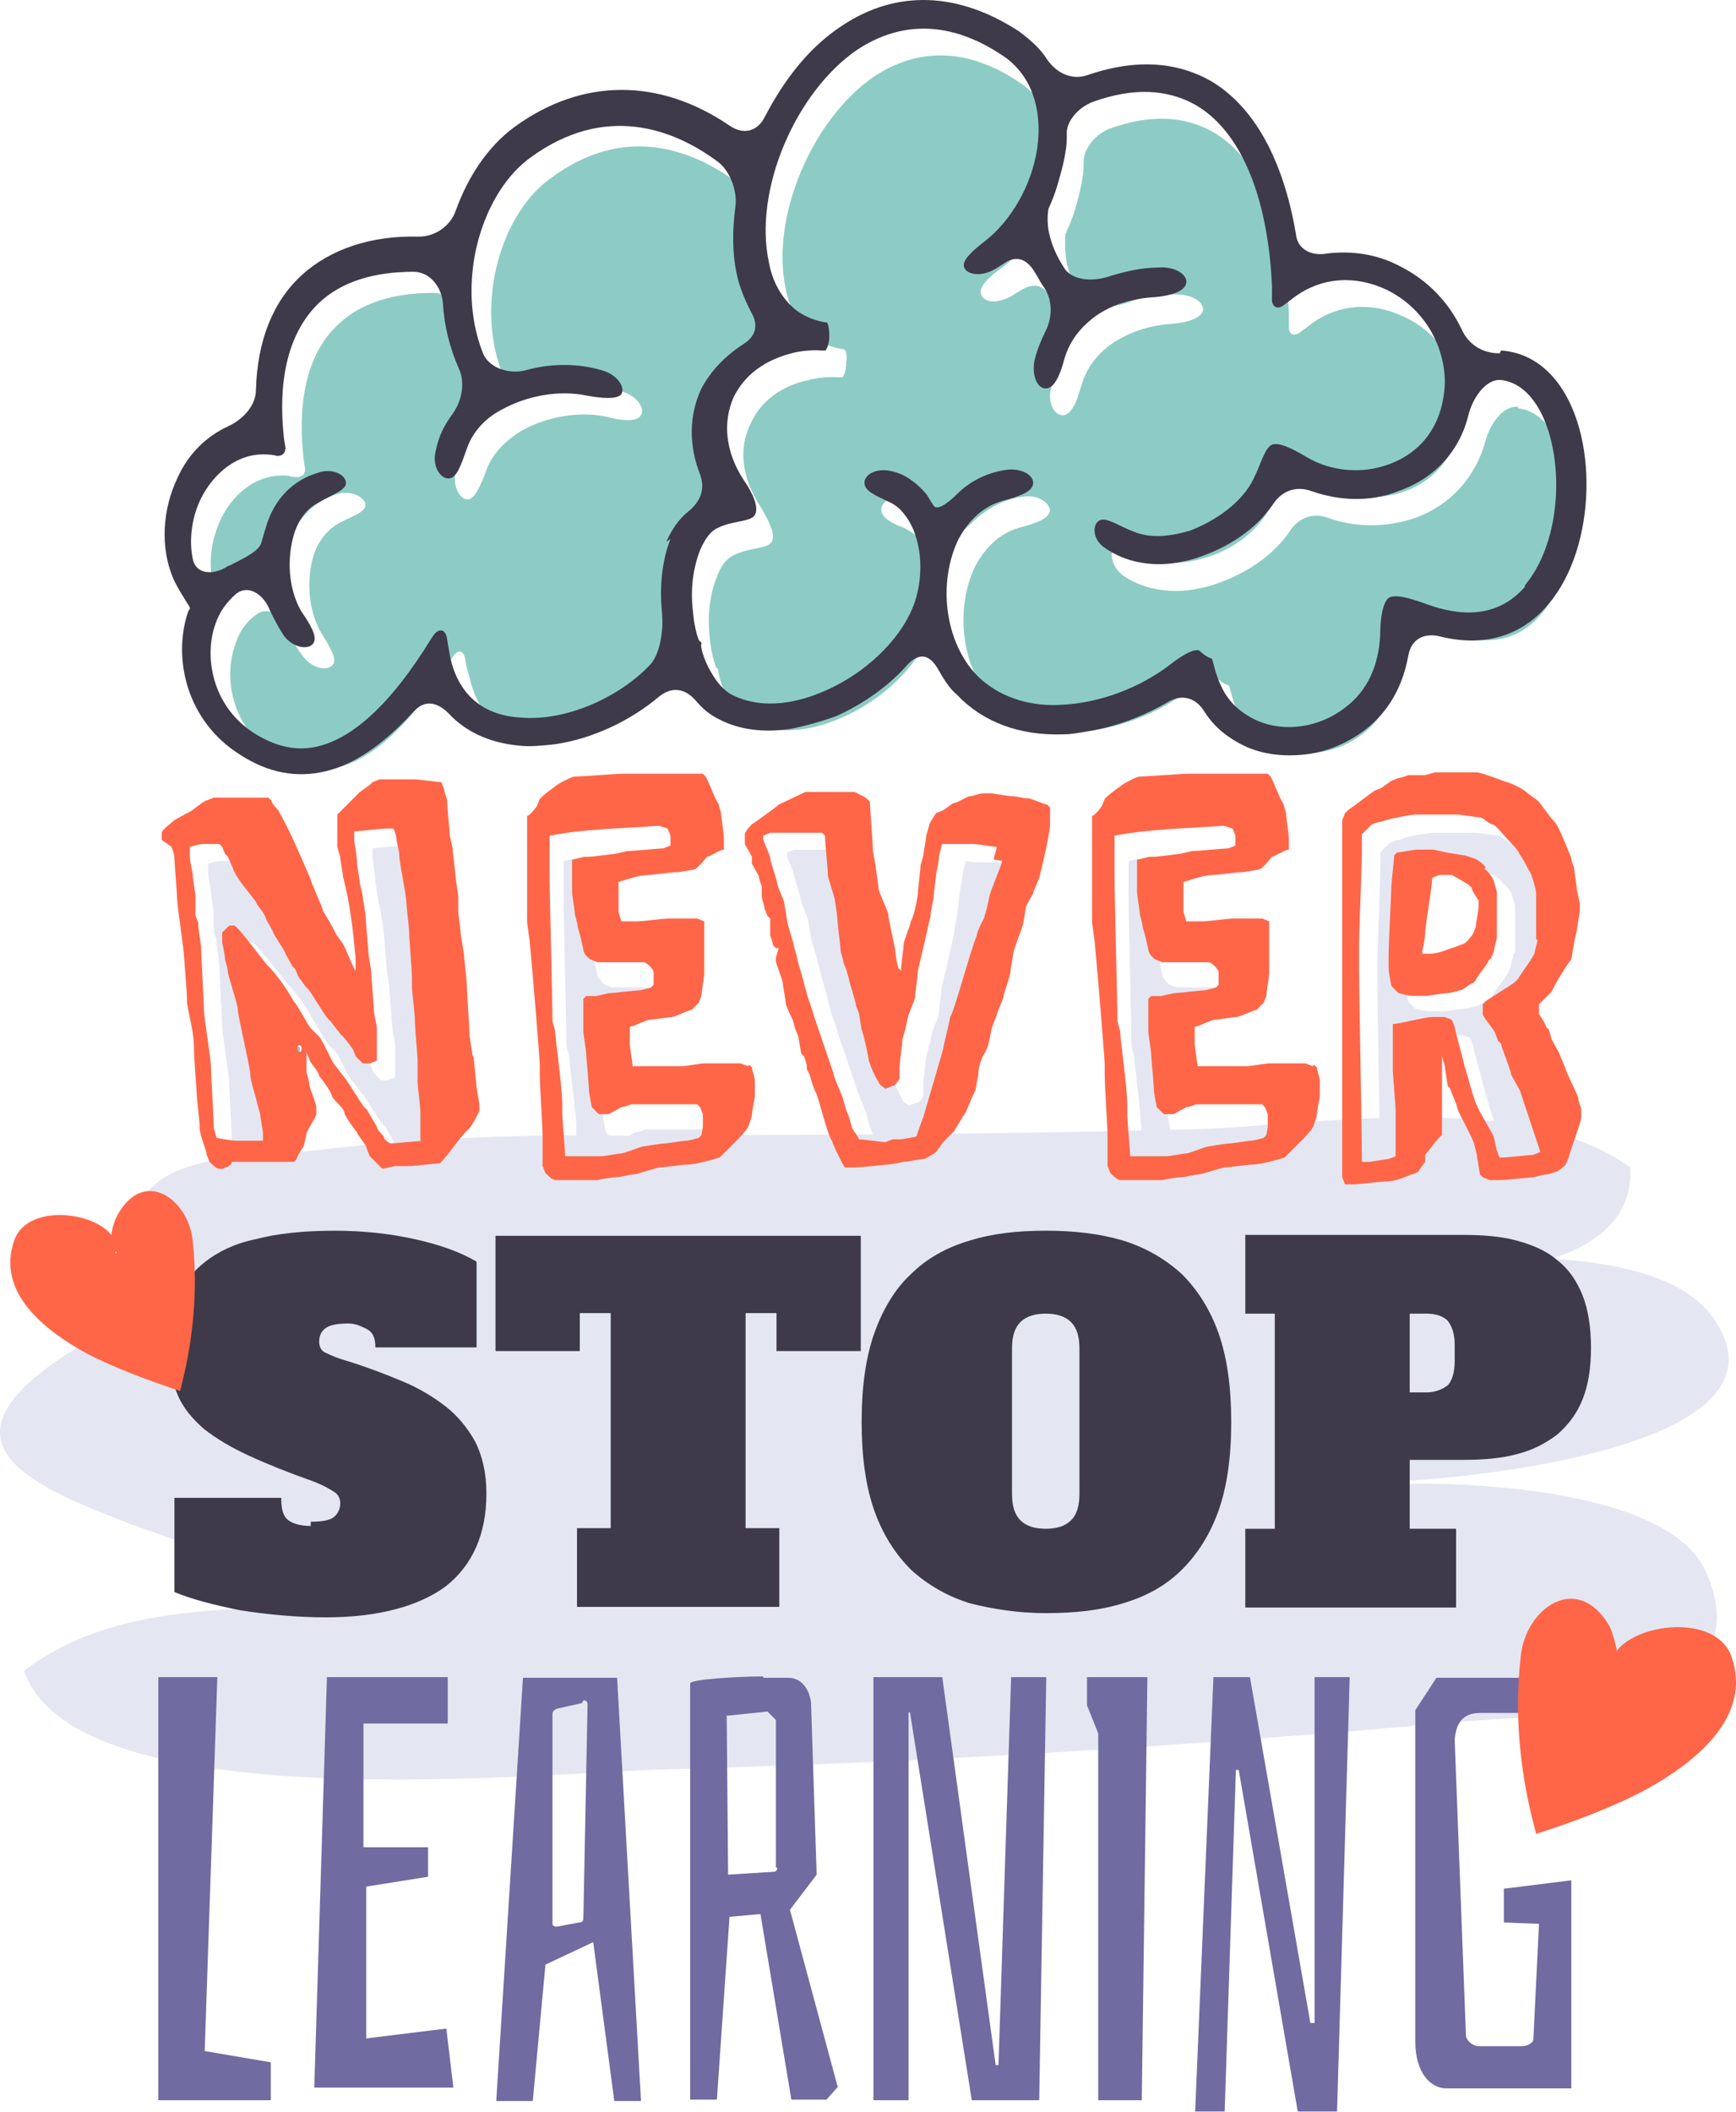 <?xml version="1.0" encoding="UTF-8" standalone="no"?>
<!-- Created with Inkscape (http://www.inkscape.org/) -->

<svg
   xmlns:dc="http://purl.org/dc/elements/1.1/"
   xmlns:cc="http://creativecommons.org/ns#"
   xmlns:rdf="http://www.w3.org/1999/02/22-rdf-syntax-ns#"
   xmlns:svg="http://www.w3.org/2000/svg"
   xmlns="http://www.w3.org/2000/svg"
   xmlns:sodipodi="http://sodipodi.sourceforge.net/DTD/sodipodi-0.dtd"
   xmlns:inkscape="http://www.inkscape.org/namespaces/inkscape"
   width="1400mm"
   height="1702.611mm"
   viewBox="0 0 1400 1702.611"
   version="1.1"
   id="svg9245"
   inkscape:version="0.92.3 (2405546, 2018-03-11)"
   sodipodi:docname="9504.svg">
  <defs
     id="defs9239" />
  <sodipodi:namedview
     id="base"
     pagecolor="#ffffff"
     bordercolor="#666666"
     borderopacity="1.0"
     inkscape:pageopacity="0.0"
     inkscape:pageshadow="2"
     inkscape:zoom="0.021875"
     inkscape:cx="19518.937"
     inkscape:cy="-2015.888"
     inkscape:document-units="mm"
     inkscape:current-layer="layer1"
     showgrid="false"
     fit-margin-top="0"
     fit-margin-left="0"
     fit-margin-right="0"
     fit-margin-bottom="0"
     inkscape:window-width="1280"
     inkscape:window-height="657"
     inkscape:window-x="-8"
     inkscape:window-y="-8"
     inkscape:window-maximized="1" />
  <g
     inkscape:label="Layer 1"
     inkscape:groupmode="layer"
     id="layer1"
     transform="translate(3709.517,255.123)">
    <path
       style="clip-rule:evenodd;fill:#e4e7f2;fill-rule:nonzero;stroke-width:1.133;image-rendering:optimizeQuality;shape-rendering:geometricPrecision;text-rendering:geometricPrecision"
       inkscape:connector-curvature="0"
       id="path2769"
       d="m -2577.189,938.624 c 95.196,-5.667 316.196,-36.267 249.329,-131.462 -22.667,-31.733 -72.533,-44.2 -130.333,-47.6 38.533,-12.467 65.733,-35.133 63.467,-73.667 -90.667,-64.6 -253.863,-32.867 -358.129,-30.6 -133.733,3.391 -269.734,4.533 -404.596,4.533 l 40.795,3.391 c -114.462,-5.667 -228.929,-4.533 -339.996,9.067 -35.133,4.533 -158.667,-2.276 -140.533,72.533 13.6,53.267 189.267,49.867 227.8,48.733 -95.2,15.867 -202.867,-13.6 -290.134,45.333 -86.133,57.8 -49.867,91.796 24.933,122.396 81.6,34 172.267,57.8 264.067,69.133 -24.933,2.276 -49.867,4.533 -74.8,6.8 -81.6,6.8 -173.4,0 -244.8,54.4 41.933,122.4 423.867,81.6 520.2,79.333 213.062,-5.667 428.396,-19.267 641.463,-38.533 46.462,-4.533 247.062,-1.115 194.929,-120.133 -27.2,-62.333 -170,-72.533 -242.529,-71.4 z"
       class="fil13" />
    <path
       style="clip-rule:evenodd;fill:#8dccc4;fill-rule:nonzero;stroke-width:1.133;image-rendering:optimizeQuality;shape-rendering:geometricPrecision;text-rendering:geometricPrecision"
       inkscape:connector-curvature="0"
       id="path2771"
       d="m -2485.393,72.764 c -12.467,-1.115 -22.667,14.733 -26.062,27.2 -7.933,29.467 -28.333,52.133 -56.667,62.333 -22.667,7.933 -48.733,7.933 -70.267,0 -12.467,-4.533 -23.8,0 -30.6,10.2 -13.6,20.4 -36.267,35.133 -60.067,43.067 -5.667,2.276 -12.467,3.391 -18.133,4.533 -21.533,3.391 -41.933,-1.115 -56.667,-11.333 -10.2,-7.933 -11.333,-20.4 -5.667,-22.667 5.667,-3.391 15.867,4.533 28.333,9.067 13.6,5.667 30.6,3.391 45.333,-1.115 21.533,-6.8 43.067,-22.667 51,-41.933 5.667,-11.333 9.067,-24.933 14.733,-27.2 5.667,-2.276 17,3.391 28.333,10.2 19.267,11.333 44.2,13.6 65.733,5.667 27.2,-10.2 44.2,-34 45.333,-65.733 1.115,-31.733 -17,-61.2 -46.467,-74.8 -26.067,-12.467 -53.267,-10.2 -74.8,5.667 l -9.067,6.8 c -4.533,3.391 -9.067,2.276 -9.067,-4.533 0,-5.667 0,-11.333 0,-11.333 -3.391,-73.667 -24.933,-125.8 -62.333,-146.2 -22.667,-12.467 -49.867,-13.6 -81.6,-2.276 -12.467,4.533 -20.4,15.867 -21.533,24.933 0,5.667 0,10.2 -1.115,15.867 -1.115,7.933 -3.391,15.867 -5.667,23.8 -3.391,12.467 -9.067,21.533 -7.933,21.533 0,0 -1.115,10.2 1.115,22.667 2.276,9.067 5.667,18.133 11.333,24.933 6.8,10.2 24.933,11.333 37.4,6.8 12.467,-4.533 24.933,-6.8 38.533,-6.8 13.6,0 22.667,5.667 22.667,12.467 -1.115,6.8 -12.467,10.2 -24.933,11.333 -21.533,1.115 -40.8,9.067 -54.4,20.4 -9.067,7.933 -15.867,18.133 -19.267,30.6 -3.391,12.467 -7.933,22.667 -14.733,22.667 -6.8,0 -12.467,-10.2 -9.067,-22.667 2.276,-7.933 4.533,-15.867 9.067,-23.8 5.667,-11.333 5.667,-24.933 -2.276,-36.267 -2.276,-3.391 -4.533,-6.8 -6.8,-11.333 -5.667,-11.333 -14.733,-13.6 -26.067,-5.667 -2.276,1.115 -3.391,2.276 -5.667,3.391 -11.333,6.8 -22.667,5.667 -24.933,-1.115 -2.276,-5.667 6.8,-14.733 17,-21.533 21.533,-15.867 37.4,-44.2 41.933,-74.8 4.533,-32.867 -5.667,-60.067 -28.333,-74.8 -40.8,-27.2 -80.467,-28.333 -116.734,-4.533 -49.867,34 -83.867,113.333 -71.4,171.133 2.276,12.467 9.067,28.333 21.533,38.533 10.2,7.933 22.667,10.2 24.933,10.2 2.276,0 3.391,5.667 2.276,11.333 0,6.8 -2.276,11.333 -3.391,11.333 -1.115,0 -3.391,0 -3.391,0 0,0 -11.333,-1.115 -23.8,2.276 -21.533,4.533 -38.533,17 -46.467,35.133 -10.2,20.4 -6.8,44.2 7.933,66.867 6.8,11.333 12.467,22.667 9.067,28.333 -3.391,5.667 -17,4.533 -29.467,10.2 -5.667,2.276 -11.329,7.933 -14.729,18.133 -5.667,13.6 -7.933,31.733 -5.667,49.867 1.115,12.467 4.533,22.662 5.667,23.796 1.115,0 1.115,1.115 1.115,2.276 0,1.115 2.276,12.467 7.929,22.667 4.533,7.933 10.2,14.733 17,18.133 20.4,10.2 46.467,9.067 74.8,-3.391 36.267,-15.867 65.733,-46.462 73.667,-75.929 6.8,-26.067 3.391,-52.133 -10.2,-66.867 -3.391,-4.533 -9.067,-7.933 -13.6,-10.2 -9.067,-3.391 -18.133,-7.933 -18.133,-14.733 0,-6.8 10.2,-12.467 22.667,-9.067 10.2,3.391 20.4,9.067 27.2,18.133 2.276,2.276 4.533,5.667 5.667,9.067 3.391,4.533 10.2,0 19.267,-9.067 11.333,-10.2 23.8,-17 38.533,-19.267 12.467,-2.276 22.667,4.533 22.667,11.333 -1.115,6.8 -12.467,10.2 -24.933,13.6 -19.267,5.667 -29.467,20.4 -35.133,30.6 -17,35.133 -11.333,82.729 14.733,109.929 20.4,21.533 47.6,24.933 66.867,23.8 30.6,-1.115 64.6,-13.6 89.533,-32.867 10.2,-7.933 20.4,-13.6 23.8,-10.2 3.391,3.391 7.933,5.667 9.067,5.667 1.115,0 2.276,10.2 7.933,22.667 5.667,12.467 15.867,21.533 28.333,27.2 22.667,9.067 51,5.667 71.4,-10.2 18.133,-13.6 27.2,-34 28.333,-58.929 0,-12.467 2.276,-26.067 6.8,-29.467 4.533,-3.391 18.133,0 29.467,4.533 27.2,11.333 57.796,13.6 80.462,-13.6 34,-39.667 31.733,-119 4.533,-151.867 -6.8,-7.933 -14.733,-12.467 -23.8,-13.6 z"
       class="fil11" />
    <path
       style="clip-rule:evenodd;fill:#8dccc4;fill-rule:nonzero;stroke-width:1.133;image-rendering:optimizeQuality;shape-rendering:geometricPrecision;text-rendering:geometricPrecision"
       inkscape:connector-curvature="0"
       id="path2773"
       d="m -3129.118,144.164 c -9.067,-23.8 -9.067,-47.6 1.115,-69.133 6.796,-14.733 18.129,-27.2 32.862,-35.133 11.333,-6.8 13.6,-17 6.8,-27.2 -5.667,-9.067 -9.067,-19.267 -11.333,-30.6 -3.391,-17 -3.391,-34 -1.115,-52.133 1.115,-12.467 -3.391,-30.6 -13.6,-37.4 -36.262,-27.2 -91.796,-48.733 -151.862,-3.391 -24.933,18.133 -43.067,54.4 -46.467,92.933 -2.276,23.8 1.115,46.467 9.067,65.733 5.667,11.333 21.533,15.867 34,12.467 20.4,-5.667 41.933,-4.533 61.2,0 12.467,3.391 19.267,13.6 15.867,19.267 -3.391,5.667 -15.867,4.533 -28.333,1.115 -21.533,-4.533 -47.6,0 -68,11.333 -9.067,5.667 -22.667,15.867 -28.333,31.733 -4.533,12.467 -9.067,22.667 -14.733,23.8 -6.8,0 -12.467,-10.2 -10.2,-22.667 2.276,-10.2 6.8,-20.4 13.6,-29.467 7.933,-10.2 10.2,-24.933 4.533,-37.4 -6.8,-15.867 -11.333,-34 -12.467,-52.133 -1.115,-12.467 -10.2,-24.933 -23.8,-24.933 -31.733,0 -57.8,7.933 -75.933,24.933 -24.933,22.667 -34,61.2 -28.333,109.933 l 1.115,6.8 c 0,4.533 -2.276,6.8 -6.8,6.8 -4.533,0 -6.8,-1.115 -6.8,-1.115 -26.067,-2.276 -45.333,15.867 -54.4,35.133 -6.8,14.733 -10.2,31.733 -6.8,48.733 2.276,12.467 15.867,12.467 27.2,6.8 1.115,-1.115 3.391,-2.276 4.533,-2.276 11.333,-5.667 22.667,-12.467 23.8,-18.133 1.115,-3.391 2.276,-7.933 3.391,-11.333 7.933,-22.667 22.667,-38.533 41.933,-44.2 12.467,-3.391 22.667,3.391 22.667,9.067 -1.115,6.8 -12.467,9.067 -23.8,15.867 -10.2,6.8 -15.867,17 -18.133,24.933 -5.667,18.133 -4.533,43.067 5.667,61.2 6.8,11.333 13.6,21.533 10.2,26.067 -3.391,5.662 -15.867,4.529 -23.8,-5.667 -4.533,-5.667 -9.067,-12.467 -11.333,-20.4 -4.533,-12.467 -17,-21.533 -27.2,-13.6 -7.933,5.667 -13.6,13.6 -17,24.933 -9.067,26.062 -2.276,64.596 29.467,86.129 17,12.467 34,15.867 51,12.467 28.333,-5.667 57.8,-31.733 87.267,-77.067 l 7.933,-12.462 c 4.533,-6.8 9.067,-5.667 10.2,2.276 1.115,7.929 3.391,13.596 3.391,13.596 7.933,38.533 35.133,48.733 56.667,49.867 36.267,2.276 79.333,-15.867 104.267,-41.933 9.067,-9.067 11.333,-28.329 10.2,-41.929 -2.276,-21.533 0,-44.2 6.8,-60.067 4.533,-10.2 10.2,-18.133 17,-23.8 10.2,-7.933 14.729,-19.267 10.2,-30.6 z"
       class="fil11" />
    <path
       style="clip-rule:evenodd;fill:#3e3a49;fill-rule:nonzero;stroke-width:1.133;image-rendering:optimizeQuality;shape-rendering:geometricPrecision;text-rendering:geometricPrecision"
       inkscape:connector-curvature="0"
       id="path2775"
       d="m -2479.727,217.831 c -22.667,26.067 -53.262,23.8 -80.462,13.6 -12.467,-4.533 -24.933,-7.933 -29.467,-4.533 -4.533,3.391 -6.8,15.867 -6.8,29.467 -1.115,24.929 -10.2,45.329 -28.333,58.929 -20.4,15.867 -48.733,20.4 -71.4,10.2 -12.467,-5.667 -22.667,-14.733 -28.333,-27.2 -5.667,-11.333 -6.8,-22.662 -7.933,-22.662 -1.115,0 -5.667,-2.276 -9.067,-5.667 -3.391,-3.391 -13.6,2.276 -23.8,10.2 -24.933,19.262 -57.8,31.729 -89.533,32.862 -19.267,1.115 -46.467,-3.391 -66.867,-23.8 -26.067,-27.196 -31.733,-74.796 -14.733,-109.929 5.667,-10.2 15.867,-24.933 35.133,-30.6 12.467,-3.391 23.8,-6.8 24.933,-13.6 1.115,-6.8 -9.067,-13.6 -22.667,-11.333 -14.733,2.276 -28.333,9.067 -38.533,19.267 -9.067,9.067 -17,13.6 -19.267,9.067 -2.276,-3.391 -3.391,-5.667 -5.667,-9.067 -7.933,-9.067 -17,-15.867 -27.2,-18.133 -12.467,-3.391 -22.667,2.276 -22.667,9.067 0,6.8 9.067,10.2 18.133,14.733 5.667,2.276 10.2,5.667 13.6,10.2 12.467,14.733 17,41.933 10.2,66.867 -7.933,29.467 -37.4,60.062 -73.667,75.929 -28.333,12.467 -54.4,13.6 -74.8,3.391 -6.8,-3.391 -12.462,-10.2 -16.996,-18.133 -6.8,-11.329 -9.067,-22.662 -7.933,-22.662 0,-1.115 0,-2.276 -1.115,-2.276 -1.115,0 -4.533,-10.2 -5.667,-23.8 -2.276,-18.133 0,-35.133 5.667,-49.867 4.533,-10.2 9.067,-15.867 14.733,-18.133 11.329,-5.667 26.062,-4.533 29.462,-10.2 3.391,-5.667 -1.115,-17 -9.067,-28.333 -14.733,-22.667 -17,-46.467 -7.933,-66.867 9.067,-18.133 24.933,-29.467 46.467,-35.133 12.467,-3.391 23.8,-2.276 23.8,-2.276 0,0 2.276,0 3.391,0 1.115,0 3.391,-5.667 3.391,-11.333 0,-6.8 -1.115,-11.333 -2.276,-11.333 -2.276,0 -14.733,-2.276 -24.933,-10.2 -12.467,-10.2 -19.267,-24.933 -21.533,-38.533 -12.467,-57.8 21.533,-137.133 71.4,-171.133 36.267,-23.8 75.933,-22.667 116.733,4.533 22.667,14.733 32.867,41.933 28.333,74.8 -4.533,30.6 -21.533,58.933 -41.933,74.8 -10.2,7.933 -19.267,15.867 -17,21.533 2.276,5.667 13.6,7.933 24.933,1.115 2.276,-1.115 3.391,-2.276 5.667,-3.391 10.2,-7.933 19.267,-5.667 26.067,5.667 2.276,3.391 4.533,7.933 6.8,11.333 7.933,10.2 7.933,24.933 2.276,36.267 -3.391,6.8 -6.8,14.733 -9.067,23.8 -2.276,12.467 2.276,22.667 9.067,22.667 6.8,0 11.333,-10.2 14.733,-22.667 3.391,-12.467 10.2,-22.667 19.267,-30.6 13.6,-12.467 32.867,-19.267 54.4,-20.4 12.467,-1.115 23.8,-4.533 24.933,-11.333 1.115,-6.8 -9.067,-13.6 -22.667,-12.467 -13.6,0 -27.2,3.391 -38.533,6.8 -12.467,4.533 -30.6,4.533 -37.4,-6.8 -4.533,-6.8 -9.067,-15.867 -11.333,-24.933 -3.391,-12.467 -1.115,-22.667 -1.115,-22.667 0,0 4.533,-9.067 7.933,-21.533 2.276,-7.933 4.533,-15.867 5.667,-23.8 1.115,-5.667 1.115,-10.2 1.115,-15.867 0,-9.067 9.067,-20.4 21.533,-24.933 31.733,-11.333 58.933,-10.2 81.6,2.276 36.267,20.4 58.933,72.533 62.333,146.2 0,0 0,4.533 0,11.333 0,5.667 4.533,7.933 9.067,4.533 l 9.067,-6.8 c 21.533,-15.867 48.733,-18.133 74.8,-5.667 29.467,14.733 46.467,44.2 46.467,74.8 -1.115,31.733 -17,55.533 -45.333,65.733 -21.533,7.933 -46.467,5.667 -65.733,-5.667 -11.333,-6.8 -22.667,-12.467 -28.333,-10.2 -5.667,2.276 -9.067,15.867 -14.733,27.2 -9.067,19.267 -30.6,34 -51,41.933 -14.733,4.533 -31.733,6.8 -45.333,1.115 -12.467,-4.533 -22.667,-12.467 -28.333,-9.067 -5.667,3.391 -5.667,15.867 5.667,22.667 14.733,10.2 35.133,14.733 56.667,11.333 5.667,-1.115 12.467,-2.276 18.133,-4.533 23.8,-7.933 46.467,-22.667 60.067,-43.067 6.8,-10.2 18.133,-14.733 30.6,-10.2 22.667,7.933 47.6,9.067 70.267,0 29.467,-10.2 49.867,-32.867 56.667,-62.333 3.391,-12.467 13.6,-28.333 26.062,-27.2 9.067,1.115 17,5.667 23.8,13.6 27.2,31.733 29.467,111.067 -4.533,151.867 z m -689.058,-38.533 c -6.8,17 -9.067,38.533 -6.8,60.067 1.115,12.467 -1.115,32.867 -10.2,41.929 -24.933,26.067 -68,45.333 -104.267,41.933 -21.533,-1.115 -48.733,-11.333 -56.667,-49.862 0,0 -1.115,-6.8 -2.276,-13.6 -1.115,-7.933 -6.8,-9.067 -11.333,-2.276 l -7.933,12.467 c -29.467,45.329 -58.933,71.396 -87.267,77.062 -17,3.391 -34,-1.115 -51,-12.467 -31.733,-21.533 -38.533,-60.062 -29.467,-86.129 3.391,-10.2 9.067,-18.133 17,-24.933 10.2,-7.933 22.667,1.115 27.2,13.6 3.391,6.8 6.8,13.6 11.333,20.4 7.933,10.2 20.4,11.333 23.8,5.667 3.391,-5.667 -3.391,-15.867 -10.2,-26.067 -10.2,-18.133 -11.333,-41.933 -5.667,-61.2 2.276,-7.933 7.933,-19.267 18.133,-24.933 11.333,-6.8 22.667,-10.2 23.8,-15.867 1.115,-6.8 -10.2,-13.6 -22.667,-9.067 -19.267,5.667 -35.133,20.4 -41.933,44.2 -1.115,3.391 -2.276,7.933 -3.391,11.333 -1.115,6.8 -12.467,12.467 -23.8,18.133 -1.115,1.115 -3.391,1.115 -4.533,2.276 -11.333,6.8 -24.933,5.667 -27.2,-6.8 -3.391,-17 0,-35.133 6.8,-48.733 9.067,-18.133 28.333,-37.4 54.4,-35.133 0,0 3.391,0 6.8,1.115 4.533,0 6.8,-2.276 6.8,-6.8 l -1.115,-6.8 c -5.667,-49.867 4.533,-87.267 28.333,-109.933 18.133,-17 44.2,-24.933 75.933,-24.933 13.6,0 22.667,12.467 23.8,24.933 1.115,19.267 5.667,36.267 12.467,52.133 5.667,11.333 3.391,26.067 -4.533,37.4 -6.8,9.067 -11.333,18.133 -13.6,29.467 -3.391,12.467 3.391,22.667 10.2,22.667 6.8,0 10.2,-11.333 14.733,-23.8 5.667,-17 19.267,-27.2 28.333,-31.733 20.4,-11.333 46.467,-15.867 68,-11.333 12.467,2.276 24.933,3.391 28.333,-1.115 3.391,-5.667 -3.391,-15.867 -15.867,-19.267 -19.267,-5.667 -40.8,-5.667 -61.2,0 -12.467,3.391 -28.333,-1.115 -34,-12.467 -7.933,-19.267 -11.333,-41.933 -9.067,-65.733 3.391,-38.533 21.533,-74.8 46.467,-92.933 60.067,-44.2 115.6,-23.8 151.867,3.391 10.196,7.933 15.862,24.933 13.596,37.4 -2.276,18.133 -2.276,36.267 1.115,52.133 2.276,11.333 6.8,21.533 11.333,30.6 6.8,11.333 4.533,20.4 -6.8,27.2 -13.6,9.067 -24.929,20.4 -32.862,35.133 -10.2,21.533 -10.2,46.467 -1.115,69.133 4.533,12.467 0,22.667 -10.2,30.6 -6.8,5.667 -12.467,13.6 -17,23.8 z m 668.658,-149.6 c -13.596,0 -24.929,-6.8 -30.596,-19.267 -10.2,-21.533 -27.2,-39.667 -49.867,-51 -19.267,-10.2 -39.667,-12.467 -58.933,-10.2 -12.467,2.276 -23.8,-3.391 -24.933,-15.867 -10.2,-60.067 -34,-103.133 -69.133,-123.533 -20.4,-11.333 -52.133,-20.4 -98.6,-4.533 -12.467,4.533 -24.933,-1.115 -32.867,-12.467 -5.667,-9.067 -13.6,-15.867 -22.667,-22.667 -48.733,-31.733 -98.6,-34 -142.8,-4.533 -26.067,17 -46.467,43.067 -62.333,73.667 -5.667,11.333 -17,14.733 -28.333,6.8 -56.662,-38.533 -118.996,-38.533 -173.396,1.115 -21.533,15.867 -37.4,39.667 -47.6,68 -4.533,12.467 -17,20.4 -29.467,20.4 -38.533,-1.115 -71.4,10.2 -94.067,30.6 -23.8,21.533 -36.267,53.267 -37.4,92.933 0,12.467 -10.2,23.8 -22.667,29.467 -17,7.933 -31.733,21.533 -40.8,41.933 -11.333,23.8 -14.733,55.533 -2.276,82.733 5.667,11.333 12.467,20.4 12.467,21.533 0,1.115 0,1.115 -1.115,2.276 -12.467,35.133 -3.391,84.996 37.4,113.329 22.667,15.867 45.333,21.534 69.133,17 24.933,-4.533 49.867,-21.533 74.8,-48.733 9.067,-10.2 19.267,-7.933 28.333,1.115 13.6,14.733 32.867,23.8 56.667,26.067 9.067,1.115 19.267,0 29.467,-1.115 30.6,-4.533 61.2,-19.267 83.867,-38.533 10.2,-7.933 20.4,-6.8 29.467,3.391 5.667,6.8 11.333,11.333 18.133,14.733 16.996,9.067 37.396,11.333 58.929,7.933 11.333,-2.276 23.8,-5.667 36.267,-10.2 22.667,-10.2 43.067,-24.933 57.8,-41.929 9.067,-9.067 17,-7.933 23.8,3.391 4.533,7.933 9.067,15.867 15.867,21.533 20.4,21.533 49.867,32.867 85,31.733 6.8,0 12.467,-1.115 19.267,-2.276 22.667,-3.391 46.467,-12.467 65.733,-23.8 11.333,-6.8 22.667,-3.391 29.467,7.933 7.933,12.467 19.267,21.533 34,28.333 15.867,6.8 32.867,7.933 49.867,5.667 15.867,-2.276 31.733,-9.067 45.333,-19.267 19.267,-14.733 30.6,-35.133 35.133,-60.062 2.276,-12.467 11.333,-18.133 23.8,-15.867 47.596,12.467 75.929,-9.067 89.529,-26.067 38.533,-45.333 40.8,-138.267 4.533,-181.333 -12.467,-14.733 -27.2,-21.533 -43.067,-22.667 z"
       class="fil9" />
    <path
       style="clip-rule:evenodd;fill:#8dccc4;fill-rule:nonzero;stroke-width:1.133;image-rendering:optimizeQuality;shape-rendering:geometricPrecision;text-rendering:geometricPrecision"
       inkscape:connector-curvature="0"
       id="path2777"
       d="m -3469.119,588.428 c -2.276,0 -2.276,5.667 0,5.667 2.276,0 2.276,-5.667 0,-5.667 z"
       class="fil11" />
    <path
       style="clip-rule:evenodd;fill:#e4e7f2;fill-rule:nonzero;stroke-width:1.133;image-rendering:optimizeQuality;shape-rendering:geometricPrecision;text-rendering:geometricPrecision"
       inkscape:connector-curvature="0"
       id="path2779"
       d="m -3135.918,655.295 h -53.267 c 0,0 -5.667,2.276 -7.933,2.276 l -10.2,5.667 h -7.933 l -5.667,-5.667 c 0,0 -2.276,-10.2 -2.276,-13.6 0,-2.276 -2.276,-26.067 -2.276,-29.467 0,-2.276 -2.276,-15.867 -2.276,-18.133 v -26.067 l 2.276,-2.276 h 7.933 l 10.2,-2.276 c 2.276,0 21.533,-2.276 23.8,-2.276 2.276,0 10.2,-2.276 10.2,-2.276 l 2.276,-2.276 v -10.2 c 0,-2.276 -5.667,-7.933 -7.933,-7.933 h -37.4 l -5.667,-2.276 c -2.276,-2.276 -5.667,-5.667 -5.667,-7.933 l -2.276,-10.2 -2.276,-7.933 c 0,-2.276 -2.276,-10.2 -2.276,-10.2 0,-2.276 -2.276,-15.867 -2.276,-18.133 v -26.067 c 2.276,0 7.933,-2.276 10.2,-2.276 h 2.276 c 5.667,0 18.133,-2.276 21.533,-2.276 l 10.2,-2.276 c 2.276,0 26.067,-2.276 29.467,-2.276 l 5.667,-2.276 v -7.933 l -2.276,-5.667 c 0,0 -5.667,-2.276 -7.933,-2.276 -29.467,2.276 -57.8,2.276 -87.267,7.933 v 31.733 c 0,18.133 2.276,97.467 2.276,116.733 0,2.276 2.276,7.933 2.276,10.2 0,5.667 5.667,45.333 5.667,57.8 v 7.933 c 0,5.667 2.276,29.467 2.276,34 h 29.467 c 2.276,0 13.6,-2.276 15.867,-2.276 2.276,0 15.867,-5.667 18.133,-5.667 0,0 13.6,-2.276 15.867,-2.276 2.276,0 15.867,-2.276 18.133,-2.276 2.276,0 10.2,-2.276 10.2,-2.276 l 2.276,-2.276 v -10.2 l -2.276,-5.667 -2.276,-2.276 z"
       class="fil13" />
    <path
       style="clip-rule:evenodd;fill:#e4e7f2;fill-rule:nonzero;stroke-width:1.133;image-rendering:optimizeQuality;shape-rendering:geometricPrecision;text-rendering:geometricPrecision"
       inkscape:connector-curvature="0"
       id="path2781"
       d="m -2930.789,438.828 c 0,2.276 -2.276,7.933 -2.276,10.2 0,2.276 -2.276,13.6 -2.276,13.6 0,2.276 -2.276,18.133 -2.276,20.4 0,0 -2.276,10.2 -2.276,13.6 l -2.276,10.2 c -2.276,10.2 -7.933,34 -7.933,34 0,2.276 -2.276,18.133 -2.276,21.533 0,2.276 -5.667,13.6 -5.667,15.867 l -2.276,10.2 -2.276,7.933 c 0,2.276 -2.276,18.133 -2.276,21.533 v 10.2 c 0,0 -2.276,5.667 -5.667,5.667 l -5.667,2.276 c 0,0 -5.667,-2.276 -5.667,-5.667 -2.276,-2.276 -7.933,-15.867 -7.933,-18.133 0,0 -2.276,-18.133 -5.667,-23.8 l -2.276,-13.6 -2.276,-5.667 c 0,-2.276 -5.667,-18.133 -5.667,-21.533 l -2.276,-7.933 -2.276,-5.667 c 0,-2.276 -2.276,-7.933 -2.276,-10.2 0,-2.276 -2.276,-18.133 -2.276,-21.533 0,-5.667 -2.276,-18.133 -2.276,-18.133 0,-2.276 -5.667,-18.133 -5.667,-20.4 0,-5.667 -2.276,-26.067 -2.276,-31.733 l -2.276,-2.276 h -41.933 l -5.667,2.276 v 2.276 c 0,2.276 5.667,13.6 5.667,15.867 0,2.276 5.667,18.133 5.667,20.4 0,2.276 5.667,13.6 5.667,15.867 l 2.276,13.6 c 0,2.276 5.667,18.133 5.667,21.533 l 2.276,7.933 c 0,2.276 5.667,18.133 5.667,21.533 l 2.276,7.933 c 0,2.276 5.667,15.867 5.667,18.133 l 15.867,46.467 c 0,2.276 7.933,18.133 7.933,21.533 l 2.276,7.933 2.276,5.667 2.276,7.933 c 0,2.276 5.667,7.933 5.667,10.2 2.276,0 18.133,2.276 21.533,2.276 l 5.667,-2.276 h 5.667 c 2.276,0 13.6,-2.276 13.6,-2.276 0,0 2.276,-10.2 5.667,-15.867 l 15.867,-54.4 c 0,-2.276 5.667,-23.8 5.667,-26.067 2.276,-5.667 15.867,-53.267 21.533,-65.733 0,-2.276 5.667,-13.6 5.667,-13.6 l 2.276,-7.933 2.276,-10.2 c 0,-2.276 10.2,-26.067 10.2,-28.333 0,-2.276 2.276,-7.933 2.276,-10.2 -2.276,0 -15.867,-2.276 -18.133,-2.276 h -26.067 z"
       class="fil13" />
    <path
       style="clip-rule:evenodd;fill:#e4e7f2;fill-rule:nonzero;stroke-width:1.133;image-rendering:optimizeQuality;shape-rendering:geometricPrecision;text-rendering:geometricPrecision"
       inkscape:connector-curvature="0"
       id="path2783"
       d="m -2680.322,655.295 h -53.267 c 0,0 -5.667,2.276 -7.933,2.276 l -10.2,5.667 h -7.933 l -5.667,-5.667 c 0,0 -2.276,-10.2 -2.276,-13.6 0,-2.276 -2.276,-26.067 -2.276,-29.467 0,-2.276 -2.276,-15.867 -2.276,-18.133 v -26.067 l 2.276,-2.276 h 7.933 l 10.2,-2.276 c 2.276,0 21.533,-2.276 23.8,-2.276 2.276,0 10.2,-2.276 10.2,-2.276 l 2.276,-2.276 v -10.2 c 0,-2.276 -5.667,-7.933 -7.933,-7.933 h -37.4 l -5.667,-2.276 c -2.276,-2.276 -5.667,-5.667 -5.667,-7.933 l -2.276,-10.2 -2.276,-7.933 c 0,-2.276 -2.276,-10.2 -2.276,-10.2 0,-2.276 -2.276,-15.867 -2.276,-18.133 v -26.067 c 2.276,0 7.933,-2.276 10.2,-2.276 h 2.276 c 5.667,0 18.133,-2.276 21.533,-2.276 l 10.2,-2.276 c 2.276,0 26.067,-2.276 29.467,-2.276 l 5.667,-2.276 v -7.933 l -2.276,-5.667 c 0,0 -5.667,-2.276 -7.933,-2.276 -29.467,2.276 -57.8,2.276 -87.267,7.933 v 31.733 c 0,18.133 2.276,97.467 2.276,116.733 0,2.276 2.276,7.933 2.276,10.2 0,5.667 5.667,45.333 5.667,57.8 v 7.933 c 0,5.667 2.276,29.467 2.276,34 h 29.467 c 2.276,0 13.6,-2.276 15.867,-2.276 2.276,0 15.867,-5.667 18.133,-5.667 0,0 13.6,-2.276 15.867,-2.276 2.276,0 15.867,-2.276 18.133,-2.276 2.276,0 10.2,-2.276 10.2,-2.276 l 2.276,-2.276 v -10.2 l -2.276,-5.667 -2.276,-2.276 z"
       class="fil13" />
    <path
       style="clip-rule:evenodd;fill:#e4e7f2;fill-rule:nonzero;stroke-width:1.133;image-rendering:optimizeQuality;shape-rendering:geometricPrecision;text-rendering:geometricPrecision"
       inkscape:connector-curvature="0"
       id="path2785"
       d="m -2488.793,513.628 c 0,0 -2.276,7.933 -2.276,10.2 l -2.276,5.667 -2.276,2.276 c 0,2.276 -10.2,13.6 -10.2,15.867 l -2.276,2.276 c -2.276,0 -7.929,5.667 -10.195,5.667 0,0 -7.933,2.276 -10.2,2.276 -2.276,0 -15.867,2.276 -18.133,2.276 h -10.2 c -2.276,0 -11.333,-2.276 -11.333,-2.276 l -5.667,-5.667 c 0,0 -2.276,-10.2 -2.276,-13.6 v -10.2 c 0,-13.6 2.276,-53.267 2.276,-57.8 0,-2.276 2.276,-21.533 2.276,-23.8 l 2.276,-2.276 c 2.276,0 13.6,-2.276 15.867,-2.276 h 13.6 l 10.2,2.276 13.6,2.276 c 2.276,0 7.929,2.276 7.929,2.276 2.276,0 10.2,5.667 10.2,7.933 2.276,0 7.933,7.933 7.933,10.2 l 2.276,7.933 v 37.4 z m 19.267,-65.733 c 0,-2.276 -7.933,-10.2 -7.933,-10.2 -2.276,-2.276 -10.2,-13.6 -13.6,-13.6 -2.276,0 -7.933,-5.667 -10.2,-5.667 -2.276,0 -15.862,-2.276 -18.129,-2.276 h -34 c -2.276,0 -21.533,2.276 -27.2,5.667 -2.276,0 -7.933,2.276 -7.933,2.276 l -7.933,7.933 v 15.867 c 0,7.933 -2.276,63.467 -2.276,71.4 v 18.133 c 0,23.8 2.276,134.867 2.276,158.667 h 5.667 c 2.276,0 13.6,-2.276 15.867,-2.276 l 5.667,-2.276 v -37.4 c 0,-2.276 -2.276,-29.467 -2.276,-31.733 v -37.4 c 5.667,0 27.2,-5.667 31.733,-5.667 h 10.2 l 5.667,2.276 2.276,5.667 c 0,2.276 7.933,29.467 7.933,31.733 2.276,5.667 7.929,29.467 10.196,31.733 0,2.276 13.6,23.8 13.6,26.067 l 2.276,10.2 2.276,5.667 c 5.667,0 23.8,-2.276 27.2,-2.276 l 5.667,-2.276 -15.867,-47.6 c 0,-2.276 -7.933,-13.6 -7.933,-15.867 0,-2.276 -7.933,-21.533 -7.933,-23.8 l -2.276,-2.276 -2.276,-5.667 c 0,-2.276 -10.2,-13.6 -10.2,-15.867 v -7.933 l 2.276,-2.276 c 2.276,-2.276 21.533,-13.6 23.8,-15.867 l 2.276,-2.276 c 3.391,-5.667 13.6,-18.133 13.6,-21.533 0,-2.276 2.276,-7.933 2.276,-10.2 v -37.4 c 0,-2.276 -2.276,-15.867 -5.667,-18.133 0,0 -5.667,-10.2 -7.933,-13.6 z"
       class="fil13" />
    <path
       style="clip-rule:evenodd;fill:#e4e7f2;fill-rule:nonzero;stroke-width:1.133;image-rendering:optimizeQuality;shape-rendering:geometricPrecision;text-rendering:geometricPrecision"
       inkscape:connector-curvature="0"
       id="path2787"
       d="m -3358.052,612.228 c 0,-2.276 -2.276,-26.067 -2.276,-34 0,-2.276 -2.276,-21.533 -2.276,-23.8 v -7.933 c 0,-5.667 -2.276,-31.733 -2.276,-37.4 0,-2.276 -2.276,-21.533 -2.276,-23.8 0,-5.667 -5.667,-31.733 -5.667,-37.4 0,-2.276 -2.276,-10.2 -2.276,-13.6 0,-2.276 -2.276,-7.933 -2.276,-7.933 h -5.667 c -5.667,0 -23.8,2.276 -26.067,2.276 v 7.933 c 0,0 2.276,13.6 2.276,18.133 0,2.276 2.276,13.6 2.276,15.867 l 2.276,10.2 c 0,2.276 2.276,13.6 2.276,15.867 0,2.276 2.276,26.067 2.276,29.467 0,2.276 2.276,13.6 2.276,15.867 0,2.276 2.276,29.467 2.276,31.733 0,2.276 2.276,10.2 2.276,13.6 v 26.067 l -5.667,2.276 h -5.667 l -5.667,-5.667 -2.276,-5.667 c 0,0 -5.667,-7.933 -7.933,-10.2 l -2.276,-2.276 -7.933,-10.2 -2.276,-2.276 c -2.276,-2.276 -13.6,-21.533 -15.867,-23.8 l -2.276,-2.276 -5.667,-7.933 -2.276,-5.667 -2.276,-2.276 -5.667,-10.2 c 0,-2.276 -10.2,-15.867 -10.2,-18.133 l -5.667,-10.2 c 0,-2.276 -7.933,-10.2 -7.933,-13.6 l -7.933,-10.2 c -2.276,-2.276 -10.2,-13.6 -10.2,-15.867 l -4.533,-10.2 -2.276,-2.276 -2.276,-5.667 -2.276,-2.276 h -13.6 c -2.276,0 -10.2,2.276 -10.2,2.276 v 7.933 c 0,2.276 2.276,13.6 2.276,13.6 0,5.667 2.276,15.867 2.276,18.133 v 15.867 l 2.276,5.667 v 2.276 c 0,2.276 2.276,15.867 2.276,18.133 0,5.667 2.276,45.333 2.276,49.867 0,5.667 5.667,39.667 5.667,45.333 0,7.933 2.276,41.933 2.276,49.867 l 2.276,7.933 c 0,0 10.2,2.276 15.867,2.276 h 21.533 v -5.667 c 0,-2.276 -2.276,-13.6 -2.276,-15.867 l -2.276,-7.933 c 0,-2.276 -5.667,-18.133 -5.667,-23.8 0,-5.667 -10.2,-47.6 -10.2,-53.267 0,-2.276 -7.933,-26.067 -7.933,-29.467 0,-2.276 -2.276,-10.2 -2.276,-10.2 0,-2.276 -2.276,-13.6 -2.276,-13.6 V 510.219 l 5.667,-5.667 h 4.533 l 2.276,2.276 c 5.667,5.667 21.533,26.067 23.8,29.467 7.933,7.933 15.867,18.133 21.533,29.467 2.276,2.276 10.2,18.133 13.6,21.533 l 5.667,5.667 c 2.276,2.276 10.2,21.533 13.6,23.8 l 7.933,10.2 c 2.276,2.276 13.6,21.533 15.867,23.8 l 2.276,2.276 7.933,13.6 c 0,2.276 5.667,7.933 5.667,7.933 0,2.276 5.667,5.667 5.667,5.667 l 26.067,-2.276 v -23.8 c 0,-2.276 -2.276,-21.533 -2.276,-23.8 v -18.133 z"
       class="fil13" />
    <path
       style="clip-rule:evenodd;fill:#ff6648;fill-rule:nonzero;stroke-width:1.133;image-rendering:optimizeQuality;shape-rendering:geometricPrecision;text-rendering:geometricPrecision"
       inkscape:connector-curvature="0"
       id="path2789"
       d="m -3368.252,664.361 -26.067,2.276 c 0,0 -5.667,-2.276 -5.667,-5.667 0,0 -5.667,-5.667 -5.667,-7.933 l -7.933,-13.6 -2.276,-2.276 c -2.276,-2.276 -13.6,-21.533 -15.867,-23.8 l -7.933,-10.2 c -2.276,-2.276 -10.2,-21.533 -13.6,-23.8 l -5.667,-5.667 c -2.276,-2.276 -10.2,-18.133 -13.6,-21.533 -5.667,-10.2 -13.6,-21.533 -21.533,-29.467 -2.276,-2.276 -18.133,-23.8 -23.8,-29.467 l -2.276,-2.276 h -4.533 l -5.667,5.667 v 7.933 c 0,0 2.276,10.2 2.276,13.6 0,0 2.276,7.933 2.276,10.2 0,2.276 7.933,26.067 7.933,29.467 0,5.667 10.2,47.6 10.2,53.267 0,5.667 5.667,21.533 5.667,23.8 l 2.276,7.933 c 0,2.276 2.276,13.6 2.276,15.867 v 5.667 h -21.533 c -4.533,0 -15.867,-2.276 -15.867,-2.276 l -2.276,-7.933 c 0,-7.933 -2.276,-41.933 -2.276,-49.867 0,-5.667 -5.667,-39.667 -5.667,-45.333 0,-5.667 -2.276,-45.333 -2.276,-49.867 0,-2.276 -2.276,-15.867 -2.276,-18.133 v -2.276 l -2.276,-5.667 v -15.867 c 0,-2.276 -2.276,-13.6 -2.276,-18.133 0,0 -2.276,-10.2 -2.276,-13.6 v -7.933 c 0,0 7.933,-2.276 10.2,-2.276 h 13.6 l 2.276,2.276 2.276,5.667 2.276,2.276 4.533,10.2 c 0,2.276 7.933,13.6 10.2,15.867 l 7.933,10.2 c 0,2.276 7.933,10.2 7.933,13.6 l 5.667,10.2 c 0,2.276 10.2,15.867 10.2,18.133 l 5.667,10.2 2.276,2.276 2.276,5.667 5.667,7.933 2.276,2.276 c 2.276,2.276 13.6,21.533 15.867,23.8 l 2.276,2.276 7.933,10.2 2.276,2.276 c 2.276,2.276 7.933,10.2 7.933,10.2 l 2.276,5.667 5.667,5.667 h 5.667 l 5.667,-2.276 v -26.067 c 0,-2.276 -2.276,-10.2 -2.276,-13.6 0,-2.276 -2.276,-29.467 -2.276,-31.733 0,-2.276 -2.276,-13.6 -2.276,-15.867 0,-2.276 -2.276,-26.067 -2.276,-29.467 0,-2.276 -2.276,-13.6 -2.276,-15.867 l -2.276,-10.2 c 0,-2.276 -2.276,-13.6 -2.276,-15.867 0,-5.667 -2.276,-18.133 -2.276,-18.133 v -7.933 c 2.276,0 21.533,-2.276 26.067,-2.276 h 5.667 c 0,0 2.276,5.667 2.276,7.933 0,2.276 2.276,10.2 2.276,13.6 0,5.667 5.667,31.733 5.667,37.4 0,2.276 2.276,21.533 2.276,23.8 0,5.667 2.276,31.733 2.276,37.4 v 7.933 c 0,2.276 2.276,21.533 2.276,23.8 0,7.933 2.276,31.733 2.276,34 v 18.133 c 0,2.276 2.276,21.533 2.276,23.8 v 23.8 z m -99.733,-71.4 c -2.276,0 -2.276,-5.667 0,-5.667 2.276,0 2.276,5.667 0,5.667 z m 139.4,2.276 c 0,-2.276 -2.276,-13.6 -2.276,-15.867 0,-5.667 -2.276,-37.4 -2.276,-41.933 0,-2.276 -2.276,-21.533 -2.276,-23.8 l -2.276,-13.6 c 0,-2.276 -2.276,-18.133 -2.276,-21.533 v -10.2 c 0,-2.276 -2.276,-15.867 -2.276,-18.133 0,-2.276 -2.276,-18.133 -2.276,-21.533 l -2.276,-10.2 c 0,-2.276 -2.276,-26.067 -2.276,-29.467 0,0 -2.276,-5.667 -2.276,-7.933 l -2.276,-5.667 c -2.276,0 -18.133,-2.276 -21.533,-2.276 h -28.333 l -5.667,2.276 -2.276,2.276 -7.933,5.667 -18.133,18.133 v 26.067 l 2.276,7.933 c 0,2.276 2.276,13.6 2.276,15.867 5.667,21.533 7.933,41.933 10.2,65.733 v 10.2 c -2.276,-2.276 -7.933,-18.133 -10.2,-21.533 l -5.667,-7.933 c -2.276,-5.667 -10.2,-18.133 -10.2,-18.133 0,-2.276 -10.2,-23.8 -10.2,-26.067 -7.933,-18.133 -15.867,-37.4 -26.067,-55.533 0,0 -5.667,-5.667 -5.667,-7.933 l -2.276,-2.276 h -44.2 l -5.667,2.276 c -2.276,0 -13.6,10.2 -15.867,10.2 l -10.2,5.667 c -2.276,2.276 -10.2,7.933 -10.2,10.2 v 5.667 l 7.933,5.667 c 0,0 2.276,5.667 2.276,7.933 0,2.276 2.276,31.733 2.276,34 0,5.667 5.667,41.933 5.667,47.6 0,2.276 2.276,26.067 2.276,34 v 2.276 c 2.276,13.6 5.667,23.8 5.667,37.4 0,7.933 2.276,34 2.276,37.4 0,2.276 2.276,21.533 2.276,23.8 v 2.276 c 0,5.667 5.667,18.133 5.667,21.533 l 2.276,5.667 c 2.276,2.276 5.667,5.667 7.933,5.667 h 2.276 c 0,0 7.933,-2.276 7.933,-5.667 h 49.867 l 2.276,-2.276 c 0,-2.276 5.667,-10.2 5.667,-10.2 l 2.276,-10.2 c 0,-2.276 7.933,-13.6 7.933,-15.867 v -5.667 c 0,-2.276 -5.667,-15.867 -5.667,-18.133 0,-2.276 -2.276,-10.2 -2.276,-10.2 V 592.988 l 2.276,5.667 c 0,2.276 7.933,10.2 7.933,13.6 2.276,2.276 10.2,13.6 10.2,15.867 0,2.276 10.2,10.2 10.2,13.6 0,2.276 7.933,13.6 10.2,15.867 0,2.276 7.933,10.2 7.933,13.6 l 2.276,5.667 10.2,10.2 10.2,-2.276 h 12.467 c 2.276,0 21.533,-2.276 23.8,-2.276 7.933,-7.933 13.6,-18.133 21.533,-26.067 l 2.276,-2.276 c 2.276,-2.276 7.933,-13.6 7.933,-13.6 v -5.667 l -2.276,-13.6 c 0,-2.276 -2.276,-21.533 -2.276,-23.8 z"
       class="fil12" />
    <path
       style="clip-rule:evenodd;fill:#ff6648;fill-rule:nonzero;stroke-width:1.133;image-rendering:optimizeQuality;shape-rendering:geometricPrecision;text-rendering:geometricPrecision"
       inkscape:connector-curvature="0"
       id="path2791"
       d="m -3143.852,659.828 -2.276,2.276 c 0,0 -7.933,2.276 -10.2,2.276 -2.276,0 -15.867,2.276 -18.133,2.276 -2.276,0 -15.867,2.276 -15.867,2.276 -2.276,0 -15.867,5.667 -18.133,5.667 -2.276,0 -13.6,2.276 -15.867,2.276 h -29.467 c 0,-5.667 -2.276,-29.467 -2.276,-34 v -7.933 c 0,-13.6 -5.667,-53.267 -5.667,-57.8 0,-2.276 -2.276,-7.933 -2.276,-10.2 0,-18.133 -2.276,-97.467 -2.276,-116.733 v -31.733 c 29.467,-5.667 57.8,-5.667 87.267,-7.933 2.276,0 7.933,2.276 7.933,2.276 l 2.276,5.667 v 7.933 l -5.667,2.276 c -2.276,0 -26.067,2.276 -29.467,2.276 l -10.2,2.276 c -2.276,0 -15.867,2.276 -21.533,2.276 h -2.276 c -2.276,0 -7.933,2.276 -10.2,2.276 v 26.067 c 0,2.276 2.276,15.867 2.276,18.133 0,0 2.276,7.933 2.276,10.2 l 2.276,7.933 2.276,10.2 c 0,2.276 2.276,5.667 5.667,7.933 l 5.667,2.276 h 37.4 c 2.276,0 7.933,5.667 7.933,7.933 v 10.2 l -2.276,2.276 c 0,0 -7.933,2.276 -10.2,2.276 -2.276,0 -21.533,2.276 -23.8,2.276 l -10.2,2.276 h -7.933 l -2.276,2.276 v 26.067 c 0,2.276 2.276,15.867 2.276,18.133 0,2.276 2.276,26.067 2.276,29.467 0,2.276 2.276,13.6 2.276,13.6 l 5.667,5.667 h 7.933 l 10.2,-5.667 c 2.276,0 7.933,-2.276 7.933,-2.276 h 53.267 l 2.276,2.276 2.276,5.667 v 10.2 z m 37.396,-55.533 -5.667,-2.276 h -29.462 c -2.276,0 -15.867,2.276 -18.133,2.276 h -39.667 c 0,-2.276 -2.276,-15.867 -2.276,-18.133 v -13.6 c 2.276,0 13.6,-5.667 15.867,-5.667 2.276,0 15.867,-2.276 18.133,-2.276 2.276,0 13.6,-5.667 15.867,-5.667 l 5.667,-5.667 2.276,-5.667 c 0,-2.276 2.276,-15.867 2.276,-18.133 v -41.933 l -5.667,-2.276 h -23.8 c -2.276,0 -21.533,2.276 -23.8,2.276 h -13.6 l -2.276,-7.933 v -23.8 c 7.933,-2.276 15.867,-5.667 23.8,-5.667 2.276,0 18.133,-2.276 21.533,-2.276 5.667,0 15.867,-2.276 15.867,-2.276 2.276,0 10.2,-10.2 10.2,-10.2 2.276,0 10.2,-5.667 13.596,-5.667 v -7.933 c 0,-5.667 -2.276,-18.133 -2.276,-21.533 l -2.276,-7.933 c -2.276,-2.276 -7.933,-18.133 -10.2,-21.533 l -2.276,-2.276 h -63.467 c -5.667,0 -34,2.276 -39.667,2.276 -2.276,0 -13.6,5.667 -15.867,7.933 0,0 -7.933,5.667 -10.2,7.933 l -2.276,2.276 -2.276,5.667 c 0,0 -5.667,7.933 -7.933,7.933 v 85 c 0,2.276 2.276,15.867 2.276,18.133 2.276,23.8 7.933,92.933 7.933,97.467 v 7.933 c 0,7.933 2.276,41.933 2.276,49.867 v 23.8 l 2.276,5.667 c 2.276,2.276 5.667,5.667 7.933,5.667 h 34 c 0,0 10.2,-2.276 15.867,-2.276 2.276,0 10.2,-2.276 13.6,-2.276 2.276,0 18.133,-5.667 21.533,-5.667 2.276,0 18.133,-2.276 21.533,-2.276 7.933,0 26.067,-5.667 26.067,-5.667 l 13.596,-13.6 c 2.276,-2.276 10.2,-10.2 10.2,-13.6 0,0 2.276,-5.667 2.276,-7.933 0,-2.276 2.276,-13.6 2.276,-13.6 V 615.583 c 0,-2.276 -2.276,-7.933 -2.276,-10.2 l -2.276,-2.276 z"
       class="fil12" />
    <path
       style="clip-rule:evenodd;fill:#ff6648;fill-rule:nonzero;stroke-width:1.133;image-rendering:optimizeQuality;shape-rendering:geometricPrecision;text-rendering:geometricPrecision"
       inkscape:connector-curvature="0"
       id="path2793"
       d="m -2901.323,438.828 c 0,2.276 -10.2,26.067 -10.2,28.333 l -2.276,10.2 -2.276,7.933 c 0,0 -5.667,10.2 -5.667,13.6 -5.667,13.6 -18.133,61.2 -21.533,65.733 0,2.276 -5.667,23.8 -5.667,26.067 l -15.867,54.4 c -2.276,5.667 -5.667,15.867 -5.667,15.867 0,0 -10.2,2.276 -13.6,2.276 h -5.667 l -5.667,2.276 c -2.276,0 -18.133,-2.276 -21.533,-2.276 0,-2.276 -5.667,-7.933 -5.667,-10.2 l -2.276,-7.933 -2.276,-5.667 -2.276,-7.933 c 0,-2.276 -7.933,-18.133 -7.933,-21.533 l -15.867,-46.467 c 0,-2.276 -5.667,-15.867 -5.667,-18.133 l -2.276,-7.933 c 0,-2.276 -5.667,-18.133 -5.667,-21.533 l -2.276,-7.933 c 0,-2.276 -5.667,-18.133 -5.667,-21.533 l -2.276,-13.6 c 0,-2.276 -5.667,-13.6 -5.667,-15.867 0,-2.276 -5.667,-18.133 -5.667,-20.4 0,-2.276 -5.667,-13.6 -5.667,-15.867 v -2.276 l 5.667,-2.276 h 41.933 l 2.276,2.276 c 0,5.667 2.276,26.067 2.276,31.733 0,2.276 5.667,18.133 5.667,20.4 0,0 2.276,13.6 2.276,18.133 0,2.276 2.276,18.133 2.276,21.533 0,2.276 2.276,7.933 2.276,10.2 l 2.276,5.667 2.276,7.933 c 0,2.276 5.667,18.133 5.667,21.533 l 2.276,5.667 2.276,13.6 c 2.276,5.667 5.667,23.8 5.667,23.8 0,2.276 5.667,15.867 7.933,18.133 0,2.276 5.667,5.667 5.667,5.667 l 5.667,-2.276 c 2.276,0 5.667,-5.667 5.667,-5.667 v -10.2 c 0,-2.276 2.276,-18.133 2.276,-21.533 l 2.276,-7.933 2.276,-10.2 c 0,-2.276 5.667,-13.6 5.667,-15.867 0,-2.276 2.276,-18.133 2.276,-21.533 0,0 5.667,-23.8 7.933,-34 l 2.276,-10.2 c 0,-2.276 2.276,-13.6 2.276,-13.6 0,-2.276 2.276,-18.133 2.276,-20.4 0,0 2.276,-10.2 2.276,-13.6 0,-2.276 2.276,-7.933 2.276,-10.2 h 26.067 c 2.276,0 15.867,2.276 18.133,2.276 0,2.276 -2.276,7.933 -2.276,10.2 z m 21.533,-49.867 c 0,0 -10.2,-2.276 -13.6,-2.276 -2.276,0 -15.867,-2.276 -15.867,-2.276 h -7.933 c -2.276,0 -7.933,2.276 -10.2,2.276 -2.276,0 -10.2,5.667 -13.6,5.667 l -7.933,5.667 -5.667,2.276 c 0,0 -5.667,7.933 -5.667,10.2 l -2.276,7.933 c 0,2.276 -2.276,13.6 -2.276,15.867 l -2.276,7.933 c 0,2.276 -2.276,20.4 -2.276,23.8 0,0 -2.276,15.867 -5.667,21.533 0,2.276 -5.667,15.867 -5.667,18.133 0,2.276 -2.276,18.133 -2.276,21.533 l -2.276,-2.276 c 0,0 -2.276,-10.2 -2.276,-13.6 0,-2.276 -5.667,-26.067 -5.667,-29.467 0,-2.276 -7.933,-18.133 -7.933,-21.533 0,-2.276 -2.276,-15.867 -2.276,-18.133 0,0 -2.276,-10.2 -2.276,-13.6 0,-5.667 -2.276,-31.733 -2.276,-37.4 l -2.276,-2.276 c -2.276,-2.276 -10.2,-5.667 -10.2,-5.667 h -39.667 l -21.533,10.2 c -2.276,2.276 -18.133,13.6 -21.533,15.867 0,0 -5.667,5.667 -5.667,7.933 V 425.21 l 5.667,10.2 v 5.667 l 5.667,10.2 c 0,2.276 2.276,7.933 2.276,7.933 v 7.933 c 0,2.276 2.276,7.933 2.276,10.2 l 2.276,5.667 2.276,2.276 v 13.6 c 0,0 2.276,5.667 2.276,7.933 l 2.276,2.276 h 2.276 l -2.276,7.933 v 2.276 c 0,2.276 5.667,15.867 5.667,18.133 0,2.276 2.276,13.6 2.276,15.867 0,2.276 5.667,13.6 5.667,13.6 l 2.276,7.933 2.276,5.667 2.276,13.6 2.276,2.276 c 0,0 2.276,5.667 2.276,7.933 v 2.276 l 2.276,4.533 2.276,7.933 2.276,5.667 c 2.276,2.276 10.2,37.4 13.6,39.667 0,2.276 7.933,18.133 10.2,21.533 h 7.933 c 5.667,0 23.8,-2.276 26.067,-2.276 2.276,0 13.6,-2.276 13.6,-2.276 2.276,0 13.6,-2.276 15.867,-2.276 2.276,0 10.2,-5.667 10.2,-5.667 l 5.667,-7.933 7.933,-7.933 c 2.276,-2.276 7.933,-13.6 10.2,-15.867 2.276,-5.667 5.667,-13.6 7.933,-18.133 l 2.276,-12.467 c 0,-5.667 2.276,-13.6 5.667,-18.133 l 2.276,-5.667 2.276,-10.2 c 0,-2.276 2.276,-7.933 2.276,-7.933 l 2.276,-5.667 c 0,-2.276 5.667,-13.6 5.667,-15.867 0,-2.276 5.667,-15.867 5.667,-21.533 l 2.276,-13.6 c 0,-2.276 7.933,-21.533 7.933,-23.8 l 2.276,-13.6 5.667,-10.2 c 0,-2.276 5.667,-12.467 5.667,-15.867 2.276,-7.933 7.933,-34 7.933,-39.667 v -13.6 l -2.276,-2.276 c -2.276,0 -13.6,-5.667 -18.133,-5.667 z"
       class="fil12" />
    <path
       style="clip-rule:evenodd;fill:#ff6648;fill-rule:nonzero;stroke-width:1.133;image-rendering:optimizeQuality;shape-rendering:geometricPrecision;text-rendering:geometricPrecision"
       inkscape:connector-curvature="0"
       id="path2795"
       d="m -2688.256,659.828 -2.276,2.276 c 0,0 -7.933,2.276 -10.2,2.276 -2.276,0 -15.867,2.276 -18.133,2.276 -2.276,0 -15.867,2.276 -15.867,2.276 -2.276,0 -15.867,5.667 -18.133,5.667 -2.276,0 -13.6,2.276 -15.867,2.276 h -29.467 c 0,-5.667 -2.276,-29.467 -2.276,-34 v -7.933 c 0,-13.6 -5.667,-53.267 -5.667,-57.8 0,-2.276 -2.276,-7.933 -2.276,-10.2 0,-18.133 -2.276,-97.467 -2.276,-116.733 v -31.733 c 29.467,-5.667 57.8,-5.667 87.267,-7.933 2.276,0 7.933,2.276 7.933,2.276 l 2.276,5.667 v 7.933 l -5.667,2.276 c -2.276,0 -26.067,2.276 -29.467,2.276 l -10.2,2.276 c -2.276,0 -15.867,2.276 -21.533,2.276 h -2.276 c -2.276,0 -7.933,2.276 -10.2,2.276 v 26.067 c 0,2.276 2.276,15.867 2.276,18.133 0,0 2.276,7.933 2.276,10.2 l 2.276,7.933 2.276,10.2 c 0,2.276 2.276,5.667 5.667,7.933 l 5.667,2.276 h 37.4 c 2.276,0 7.933,5.667 7.933,7.933 v 10.2 l -2.276,2.276 c 0,0 -7.933,2.276 -10.2,2.276 -2.276,0 -21.533,2.276 -23.8,2.276 l -10.2,2.276 h -7.933 l -2.276,2.276 v 26.067 c 0,2.276 2.276,15.867 2.276,18.133 0,2.276 2.276,26.067 2.276,29.467 0,2.276 2.276,13.6 2.276,13.6 l 5.667,5.667 h 7.933 l 10.2,-5.667 c 2.276,0 7.933,-2.276 7.933,-2.276 h 53.267 l 2.276,2.276 2.276,5.667 v 10.2 z m 37.4,-55.533 -5.667,-2.276 h -29.467 c -2.276,0 -15.867,2.276 -18.133,2.276 h -39.667 c 0,-2.276 -2.276,-15.867 -2.276,-18.133 v -13.6 c 2.276,0 13.6,-5.667 15.867,-5.667 2.276,0 15.867,-2.276 18.133,-2.276 2.276,0 13.6,-5.667 15.867,-5.667 l 5.667,-5.667 2.276,-5.667 c 0,-2.276 2.276,-15.867 2.276,-18.133 v -41.933 l -5.667,-2.276 h -23.8 c -2.276,0 -21.533,2.276 -23.8,2.276 h -13.6 l -2.276,-7.933 v -23.8 c 7.933,-2.276 15.867,-5.667 23.8,-5.667 2.276,0 18.133,-2.276 21.533,-2.276 5.667,0 15.867,-2.276 15.867,-2.276 2.276,0 10.2,-10.2 10.2,-10.2 2.276,0 10.2,-5.667 13.6,-5.667 v -7.933 c 0,-5.667 -2.276,-18.133 -2.276,-21.533 l -2.276,-7.933 c -2.276,-2.276 -7.933,-18.133 -10.2,-21.533 l -2.276,-2.276 h -63.467 c -5.667,0 -34,2.276 -39.667,2.276 -2.276,0 -13.6,5.667 -15.867,7.933 0,0 -7.933,5.667 -10.2,7.933 l -2.276,2.276 -2.276,5.667 c 0,0 -5.667,7.933 -7.933,7.933 v 85 c 0,2.276 2.276,15.867 2.276,18.133 2.276,23.8 7.933,92.933 7.933,97.467 v 7.933 c 0,7.933 2.276,41.933 2.276,49.867 v 23.8 l 2.276,5.667 c 2.276,2.276 5.667,5.667 7.933,5.667 h 34 c 0,0 10.2,-2.276 15.867,-2.276 2.276,0 10.2,-2.276 13.6,-2.276 2.276,0 18.133,-5.667 21.533,-5.667 2.276,0 18.133,-2.276 21.533,-2.276 7.933,0 26.067,-5.667 26.067,-5.667 l 13.6,-13.6 c 2.276,-2.276 10.2,-10.2 10.2,-13.6 0,0 2.276,-5.667 2.276,-7.933 0,-2.276 2.276,-13.6 2.276,-13.6 V 615.583 c 0,-2.276 -2.276,-7.933 -2.276,-10.2 l -2.276,-2.276 z"
       class="fil12" />
    <path
       style="clip-rule:evenodd;fill:#ff6648;fill-rule:nonzero;stroke-width:1.133;image-rendering:optimizeQuality;shape-rendering:geometricPrecision;text-rendering:geometricPrecision"
       inkscape:connector-curvature="0"
       id="path2797"
       d="m -2469.527,502.295 c 0,2.276 -2.276,7.933 -2.276,10.2 0,2.276 -10.2,15.867 -13.6,21.533 l -2.276,2.276 c -2.276,2.276 -21.529,13.6 -23.796,15.867 l -2.276,2.276 v 7.933 c 0,2.276 10.196,13.6 10.196,15.867 l 2.276,5.667 2.276,2.276 c 0,2.276 7.933,21.533 7.933,23.8 0,2.276 7.933,13.6 7.933,15.867 l 15.867,47.6 -5.667,2.276 c -2.276,0 -21.533,2.276 -27.2,2.276 l -2.276,-5.667 -2.276,-10.2 c 0,-2.276 -13.596,-23.8 -13.596,-26.067 -2.276,-2.276 -7.933,-26.067 -10.2,-31.733 0,-2.276 -7.933,-29.467 -7.933,-31.733 l -2.276,-5.667 -5.667,-2.276 h -10.2 c -5.667,0 -27.2,5.667 -31.733,5.667 v 37.4 c 0,2.276 2.276,29.467 2.276,31.733 v 37.4 l -5.667,2.276 c -2.276,0 -13.6,2.276 -15.867,2.276 h -5.667 c 0,-23.8 -2.276,-134.867 -2.276,-158.667 v -18.133 c 0,-7.933 2.276,-63.467 2.276,-71.4 v -15.867 l 7.933,-7.933 c 0,0 5.667,-2.276 7.933,-2.276 5.667,-2.276 23.8,-5.667 27.2,-5.667 h 34 c 2.276,0 15.867,2.276 18.133,2.276 2.276,0 7.929,5.667 10.195,5.667 2.276,0 10.2,10.2 13.6,13.6 0,0 7.933,7.933 7.933,10.2 2.276,2.276 7.933,13.6 7.933,13.6 2.276,2.276 5.667,15.867 5.667,18.133 v 37.4 z m 29.467,-57.8 c 0,0 -2.276,-5.667 -2.276,-7.933 -2.276,-5.667 -10.2,-26.067 -13.6,-29.467 l -2.276,-2.276 -10.2,-13.6 c -2.276,-2.276 -7.933,-5.667 -10.2,-7.933 -2.276,-2.276 -13.6,-7.933 -15.867,-7.933 -5.667,-2.276 -21.529,-7.934 -23.796,-7.934 h -34 l -7.933,2.276 h -13.6 c 0,0 -5.667,2.276 -7.933,2.276 l -5.667,2.276 -7.933,5.667 -5.667,2.276 c -7.933,5.667 -13.6,10.2 -21.533,15.867 l -2.276,2.276 -2.276,5.667 v 287.867 l 2.276,5.667 h 7.933 c 2.276,0 21.533,-2.276 23.8,-2.276 7.933,0 13.6,-2.276 21.533,-5.667 2.276,0 5.667,-2.276 5.667,-2.276 l 5.667,-7.933 v -5.667 c 2.276,-2.276 10.2,-13.6 13.6,-15.867 v -64.6 c 0,2.276 2.276,7.933 2.276,9.067 0,2.276 2.276,13.6 2.276,15.867 l 2.276,2.276 c 0,2.276 5.667,13.6 5.667,15.867 0,2.276 13.6,26.067 13.6,29.467 0,0 2.276,7.933 2.276,10.2 l 2.276,13.6 2.276,2.276 5.662,2.276 h 7.933 c 5.667,0 23.8,-2.276 27.2,-2.276 0,0 7.933,-2.276 10.2,-2.276 2.276,0 7.933,-2.276 7.933,-2.276 2.276,0 7.933,-5.667 7.933,-5.667 l 2.276,-5.667 c 2.276,-7.933 10.2,-29.467 10.2,-31.733 v -7.933 c 0,0 -2.276,-5.667 -2.276,-7.933 0,-2.276 -10.2,-21.533 -10.2,-23.8 l -5.667,-13.6 -5.667,-10.2 -2.276,-7.933 -2.276,-2.276 c 0,-2.276 -5.667,-10.2 -5.667,-10.2 v -7.933 l 10.2,-10.2 c 2.276,-5.667 13.6,-23.8 15.867,-26.067 l 2.276,-13.6 2.276,-10.2 c 0,-2.276 2.276,-13.6 2.276,-15.867 v -5.667 l -2.276,-10.2 c 0,-2.276 -2.276,-15.867 -2.276,-18.133 z"
       class="fil12" />
    <path
       style="clip-rule:evenodd;fill:#ff6648;fill-rule:nonzero;stroke-width:1.133;image-rendering:optimizeQuality;shape-rendering:geometricPrecision;text-rendering:geometricPrecision"
       inkscape:connector-curvature="0"
       id="path2799"
       d="m -2517.122,476.228 c 0,2.276 -2.276,13.6 -2.276,15.867 l -2.276,5.667 c 0,0 -5.667,7.933 -7.933,7.933 l -5.667,2.276 c -7.933,2.276 -13.6,5.667 -21.533,5.667 h -5.667 v -2.276 c 0,0 2.276,-10.2 2.276,-13.6 0,-7.933 5.667,-37.4 5.667,-45.333 l 5.667,-2.276 h 10.2 c 0,0 10.2,5.667 13.6,7.933 l 2.276,2.276 c 0,2.276 5.667,10.2 5.667,10.2 z m 5.667,-31.733 c 0,-2.276 -7.933,-7.933 -10.2,-7.933 0,0 -5.667,-2.276 -7.933,-2.276 l -13.6,-2.276 -10.2,-2.276 h -13.6 c -2.276,0 -13.6,2.276 -15.867,2.276 l -2.276,2.276 c 0,2.276 -2.276,21.533 -2.276,23.8 0,5.667 -2.276,45.333 -2.276,57.8 v 10.2 c 0,2.276 2.276,13.6 2.276,13.6 l 5.667,5.667 c 0,0 7.933,2.276 11.333,2.276 h 10.2 c 2.276,0 15.867,-2.276 18.133,-2.276 2.276,0 10.2,-2.276 10.2,-2.276 2.276,0 7.933,-5.667 10.2,-5.667 l 2.276,-2.276 c 0,-2.276 10.2,-13.6 10.2,-15.867 l 2.276,-2.276 2.276,-5.667 c 0,-2.276 2.276,-10.2 2.276,-10.2 v -37.4 l -2.276,-7.933 c 0,-2.276 -5.662,-10.2 -7.929,-10.2 z"
       class="fil12" />
    <path
       style="clip-rule:evenodd;fill:#3e3a49;fill-rule:nonzero;stroke-width:1.133;image-rendering:optimizeQuality;shape-rendering:geometricPrecision;text-rendering:geometricPrecision"
       inkscape:connector-curvature="0"
       id="path2801"
       d="m -3458.919,971.491 c 9.067,0 14.733,-1.115 18.133,-3.391 3.391,-2.276 5.667,-6.8 5.667,-11.333 0,-3.391 -1.115,-6.8 -4.533,-9.067 -3.391,-2.276 -9.067,-5.667 -18.133,-9.067 -19.267,-6.8 -36.267,-13.6 -51,-20.4 -14.733,-6.8 -26.067,-13.6 -36.267,-21.529 -9.067,-7.933 -17,-17 -21.533,-28.333 -4.533,-10.2 -6.8,-23.8 -6.8,-38.533 0,-14.733 2.276,-27.2 6.8,-38.533 4.533,-11.333 12.467,-21.533 22.667,-29.467 10.2,-7.933 23.8,-14.733 40.8,-18.133 17,-4.533 38.533,-6.8 63.467,-6.8 22.667,0 44.2,2.276 64.6,6.8 20.4,4.533 36.267,10.2 49.867,18.133 v 69.133 h -81.6 c 0,-7.933 -2.276,-12.467 -6.8,-14.733 -4.533,-2.276 -9.067,-4.533 -14.733,-4.533 -9.067,0 -14.733,1.115 -18.133,3.391 -3.391,2.276 -5.667,5.667 -5.667,11.333 0,4.533 2.276,7.933 5.667,9.067 4.533,2.276 10.2,4.533 18.133,6.8 14.733,4.533 29.467,10.2 43.067,15.867 13.6,5.667 24.933,12.467 35.133,20.4 10.2,7.933 18.133,18.133 23.8,28.329 5.667,11.333 9.067,24.933 9.067,41.933 0,32.867 -11.333,57.8 -32.867,74.8 -21.533,15.867 -54.4,24.933 -96.334,24.933 -23.8,0 -47.6,-2.276 -69.133,-5.667 -22.667,-4.533 -39.667,-9.067 -53.267,-14.733 v -75.933 h 86.133 c 0,7.933 1.115,13.6 4.533,17 3.391,3.391 10.2,5.667 19.267,5.667 z"
       class="fil9" />
    <polygon
       transform="matrix(1.133,0,0,1.133,-13229.323,-712.632)"
       style="clip-rule:evenodd;fill:#3e3a49;fill-rule:nonzero;image-rendering:optimizeQuality;shape-rendering:geometricPrecision;text-rendering:geometricPrecision"
       id="polygon2803"
       points="8813,1491 8837,1491 8837,1338 8815,1338 8815,1365 8755,1365 8755,1283 9015,1283 9015,1365 8955,1365 8955,1338 8933,1338 8933,1491 8957,1491 8957,1547 8813,1547 "
       class="fil9" />
    <path
       style="clip-rule:evenodd;fill:#3e3a49;fill-rule:nonzero;stroke-width:1.133;image-rendering:optimizeQuality;shape-rendering:geometricPrecision;text-rendering:geometricPrecision"
       inkscape:connector-curvature="0"
       id="path2805"
       d="m -2866.189,977.157 c 9.067,0 15.867,-2.276 20.4,-6.8 4.533,-4.533 6.8,-11.333 6.8,-21.533 V 832.095 c 0,-10.2 -2.276,-17 -6.8,-21.533 -4.533,-4.533 -11.333,-6.8 -20.4,-6.8 -9.067,0 -15.867,2.276 -20.4,6.8 -4.533,4.533 -6.8,11.333 -6.8,21.533 v 116.729 c 0,10.2 2.276,17 6.8,21.533 4.533,4.533 11.333,6.8 20.4,6.8 z m 149.6,-86.129 c 0,28.329 -3.391,52.129 -10.2,71.396 -6.8,19.267 -17,35.133 -29.467,47.6 -12.467,12.467 -28.333,21.533 -47.6,27.2 -18.133,5.667 -38.533,7.933 -62.333,7.933 -22.667,0 -43.067,-3.391 -61.2,-7.933 -18.133,-5.667 -34,-14.733 -47.6,-27.2 -12.467,-12.467 -22.667,-28.333 -29.467,-47.6 -6.8,-19.267 -10.2,-43.067 -10.2,-71.396 0,-28.333 3.391,-52.133 10.2,-71.4 6.8,-19.267 17,-36.267 29.467,-47.6 12.467,-12.467 28.333,-21.533 47.6,-27.2 18.133,-5.667 38.533,-7.933 61.2,-7.933 22.667,0 43.067,2.276 62.333,7.933 18.133,5.667 34,14.733 47.6,27.2 12.467,12.467 22.667,28.333 29.467,47.6 6.8,19.267 10.2,43.067 10.2,71.4 z"
       class="fil9" />
    <path
       style="clip-rule:evenodd;fill:#3e3a49;fill-rule:nonzero;stroke-width:1.133;image-rendering:optimizeQuality;shape-rendering:geometricPrecision;text-rendering:geometricPrecision"
       inkscape:connector-curvature="0"
       id="path2807"
       d="m -2559.056,867.228 c 6.8,0 12.467,-2.276 17,-5.667 3.391,-3.391 5.667,-10.2 5.667,-19.267 v -13.6 c 0,-9.067 -2.276,-14.733 -5.667,-19.267 -3.391,-3.391 -9.067,-5.667 -17,-5.667 h -13.6 v 63.467 z m 23.8,173.396 h -170 v -63.467 h 23.8 v -173.396 h -23.8 V 740.295 h 175.667 c 15.867,0 30.596,1.115 43.062,4.533 12.467,3.391 23.8,7.933 32.867,15.867 9.067,6.8 15.867,17 20.4,28.333 4.533,11.333 6.8,26.067 6.8,41.933 0,17 -2.276,30.6 -6.8,41.933 -4.533,11.333 -11.333,20.4 -20.4,28.333 -9.067,6.796 -19.267,12.462 -32.867,15.862 -12.467,3.391 -27.196,4.533 -43.062,4.533 h -43.067 v 55.533 h 37.4 z"
       class="fil9" />
    <path
       style="clip-rule:evenodd;fill:#ff6648;fill-rule:nonzero;stroke-width:1.133;image-rendering:optimizeQuality;shape-rendering:geometricPrecision;text-rendering:geometricPrecision"
       inkscape:connector-curvature="0"
       id="path2809"
       d="m -3616.452,755.028 c 7.933,-29.467 -69.133,-46.467 -81.6,-10.2 -14.733,41.933 24.933,72.533 57.8,90.667 23.8,12.467 52.133,22.667 75.933,30.6 10.2,-38.533 14.733,-79.333 10.2,-121.267 -3.391,-32.867 -38.533,-58.933 -60.067,-21.533 -3.391,5.667 -5.667,13.6 -5.667,20.4 l 4.533,11.333 z"
       class="fil12" />
    <polygon
       transform="matrix(1.133,0,0,1.133,-13229.323,-712.632)"
       style="clip-rule:evenodd;fill:#706ba0;fill-rule:nonzero;image-rendering:optimizeQuality;shape-rendering:geometricPrecision;text-rendering:geometricPrecision"
       id="polygon2811"
       points="8595,1898 8515,1898 8515,1597 8557,1597 8548,1863 8595,1871 "
       class="fil15" />
    <polygon
       transform="matrix(1.133,0,0,1.133,-13229.323,-712.632)"
       style="clip-rule:evenodd;fill:#706ba0;fill-rule:nonzero;image-rendering:optimizeQuality;shape-rendering:geometricPrecision;text-rendering:geometricPrecision"
       id="polygon2813"
       points="8725,1889 8626,1889 8635,1597 8721,1597 8721,1630 8661,1630 8661,1718 8707,1718 8707,1739 8663,1746 8663,1854 8720,1847 "
       class="fil15" />
    <path
       style="clip-rule:evenodd;fill:#706ba0;fill-rule:nonzero;stroke-width:1.133;image-rendering:optimizeQuality;shape-rendering:geometricPrecision;text-rendering:geometricPrecision"
       inkscape:connector-curvature="0"
       id="path2815"
       d="m -3240.185,1117.691 -20.4,4.533 c -2.276,1.115 -3.391,2.276 -3.391,4.533 v 168.867 c 0,1.115 1.115,2.276 3.391,2.276 l 18.133,-3.391 c 2.276,0 3.391,-1.115 3.391,-3.391 l 3.391,-172.267 c 0,-2.276 -1.115,-3.391 -3.391,-3.391 z m 9.067,192.667 -38.533,18.133 -10.2,109.933 h -29.467 l 21.533,-341.134 h 75.933 l 19.267,341.134 h -21.533 z"
       class="fil15" />
    <path
       style="clip-rule:evenodd;fill:#706ba0;fill-rule:nonzero;stroke-width:1.133;image-rendering:optimizeQuality;shape-rendering:geometricPrecision;text-rendering:geometricPrecision"
       inkscape:connector-curvature="0"
       id="path2817"
       d="m -3083.789,1250.291 v -119 l -6.8,-6.8 -32.867,3.391 1.115,128.067 36.267,-2.276 c 2.276,0 3.391,-1.115 3.391,-3.391 z m -10.2,-153 h 20.4 c 10.2,0 17,9.067 18.133,20.4 l 4.533,138.267 -21.533,28.333 38.533,142.8 -9.067,10.2 h -28.333 l -24.933,-149.6 -24.933,2.276 -10.195,147.333 h -21.533 v -335.467 c 0,-3.391 39.662,-5.667 58.929,-5.667 z"
       class="fil15" />
    <polygon
       transform="matrix(1.133,0,0,1.133,-13229.323,-712.632)"
       style="clip-rule:evenodd;fill:#706ba0;fill-rule:nonzero;image-rendering:optimizeQuality;shape-rendering:geometricPrecision;text-rendering:geometricPrecision"
       id="polygon2819"
       points="9142,1898 9094,1898 9050,1622 9049,1622 9049,1898 9024,1898 9024,1597 9073,1597 9111,1873 9113,1873 9122,1597 9147,1597 "
       class="fil15" />
    <polygon
       transform="matrix(1.133,0,0,1.133,-13229.323,-712.632)"
       style="clip-rule:evenodd;fill:#706ba0;fill-rule:nonzero;image-rendering:optimizeQuality;shape-rendering:geometricPrecision;text-rendering:geometricPrecision"
       id="polygon2821"
       points="9215,1898 9184,1898 9184,1637 9176,1617 9176,1597 9219,1597 "
       class="fil15" />
    <polygon
       transform="matrix(1.133,0,0,1.133,-13229.323,-712.632)"
       style="clip-rule:evenodd;fill:#706ba0;fill-rule:nonzero;image-rendering:optimizeQuality;shape-rendering:geometricPrecision;text-rendering:geometricPrecision"
       id="polygon2823"
       points="9354,1906 9326,1906 9284,1663 9282,1663 9274,1906 9253,1906 9266,1597 9292,1597 9335,1843 9338,1843 9338,1597 9363,1597 "
       class="fil15" />
    <path
       style="clip-rule:evenodd;fill:#706ba0;fill-rule:nonzero;stroke-width:1.133;image-rendering:optimizeQuality;shape-rendering:geometricPrecision;text-rendering:geometricPrecision"
       inkscape:connector-curvature="0"
       id="path2825"
       d="m -2568.122,1391.958 v -268.6 l 17,-26.067 h 101.996 v 71.4 h -20.4 l -14.733,-43.067 h -31.729 c -13.6,0 -19.267,7.933 -20.4,21.533 l 9.067,238 c 0,4.533 5.667,9.067 10.2,9.067 h 35.129 c 3.391,0 9.067,-2.276 9.067,-5.667 l 4.533,-92.933 -28.333,-1.115 v -27.2 l 54.4,-6.8 v 167.733 h -100.862 c -12.467,0 -24.933,-12.467 -24.933,-37.4 z"
       class="fil15" />
    <path
       style="clip-rule:evenodd;fill:#ff6648;fill-rule:nonzero;stroke-width:1.133;image-rendering:optimizeQuality;shape-rendering:geometricPrecision;text-rendering:geometricPrecision"
       inkscape:connector-curvature="0"
       id="path2827"
       d="m -2409.46,1092.757 c -9.067,-35.133 81.6,-54.4 96.333,-12.467 17,48.733 -29.467,85 -68,106.534 -27.2,14.733 -61.2,27.2 -89.533,36.267 -12.467,-45.333 -18.133,-94.067 -12.467,-142.8 3.391,-38.533 45.333,-69.133 71.4,-24.933 3.391,6.8 5.667,17 6.8,23.8 z"
       class="fil12" />
  </g>
</svg>
